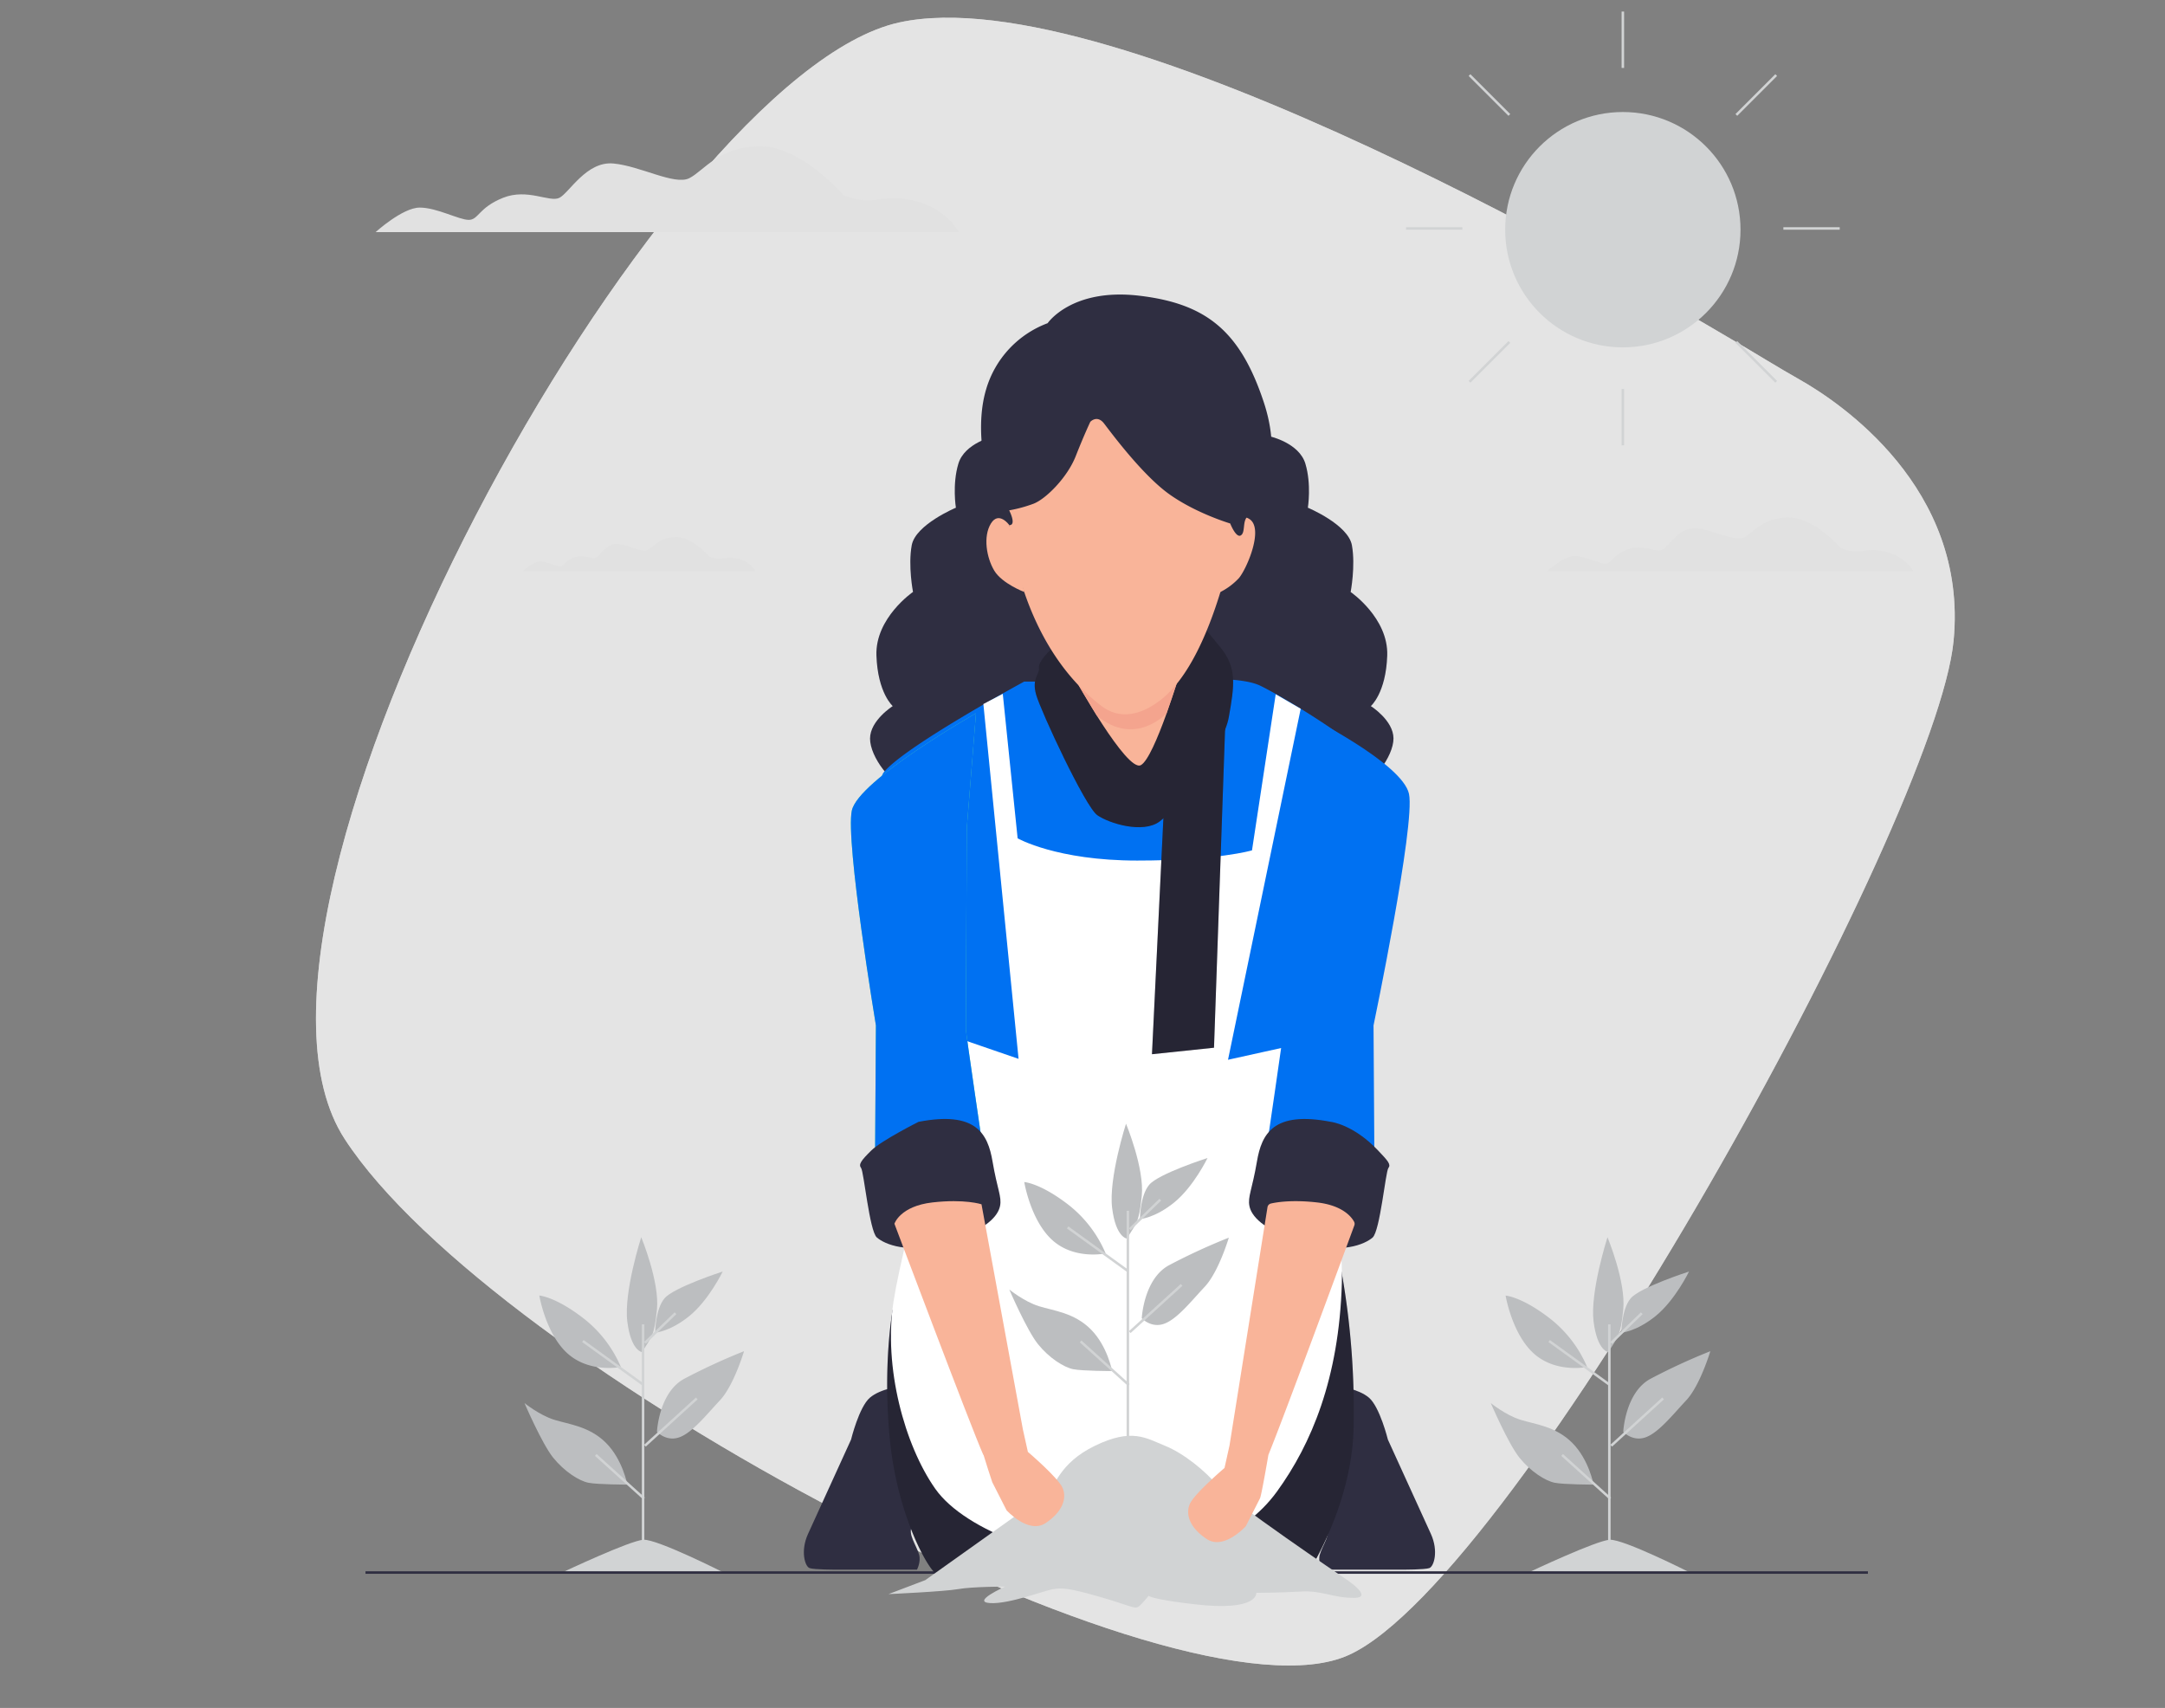  <!DOCTYPE svg PUBLIC "-//W3C//DTD SVG 1.1//EN" "http://www.w3.org/Graphics/SVG/1.1/DTD/svg11.dtd">
<svg id="bb0aa086-b499-4c8b-94da-1ae05ba49de4" data-name="Layer 1" xmlns="http://www.w3.org/2000/svg" width="865.76" height="682.89" viewBox="0 0 865.76 682.89">
<rect x="0" y="0" width="865.76" height="682.89" fill="#808080" stroke="none"/>
<defs>
<style xmlns="http://www.w3.org/1999/xhtml">*, ::after, ::before { box-sizing: border-box; }
img, svg { vertical-align: middle; }
</style>
<style xmlns="http://www.w3.org/1999/xhtml">*, body, html { -webkit-font-smoothing: antialiased; }
img, svg { max-width: 100%; }
</style>
</defs>
<path d="M719.84,151.88c-4.35-2.47-8.65-5-12.94-7.59C660.8,116.43,445.35-9.9,359.51,9,263.13,30.2,78.63,364.27,137.82,455.38S471.58,692.79,539.51,661.65,774.29,328.07,781.22,256.19C787.14,194.81,735.16,160.58,719.84,151.88Z" fill="#e4e4e4"/>
<path d="M719.84,151.88c-4.35-2.47-8.65-5-12.94-7.59C660.8,116.43,445.35-9.9,359.51,9,263.13,30.2,78.63,364.27,137.82,455.38S471.58,692.79,539.51,661.65,774.29,328.07,781.22,256.19C787.14,194.81,735.16,160.58,719.84,151.88Z" fill="#e4e4e4" opacity="0.7"/>
<path d="M637.26,593.59s-1.85-10-8.51-16.67-14.82-7.4-20.75-9.26S596.15,561,596.15,561s7,16.3,11.48,21.85,10.37,9.26,14.08,10S637.26,593.59,637.26,593.59Z" fill="#bcbec0"/>
<path d="M648.38,532.84s0-9.26,3.7-13.7,23.34-10.74,23.34-10.74-5.56,11.48-13.34,17.78S648.38,532.84,648.38,532.84Z" fill="#bcbec0"/>
<path d="M643.19,540.62s-4.44-.37-5.93-12.22,5.56-33.71,5.56-33.71,7.41,17.78,6.3,28.89S646.9,534.33,643.19,540.62Z" fill="#bcbec0"/>
<path d="M649.12,572.48s.74-15.56,10.74-21.11a245.84,245.84,0,0,1,24.08-11.12s-4.08,13.71-9.63,19.64-11.12,13-16.3,14.81S649.12,572.48,649.12,572.48Z" fill="#bcbec0"/>
<path d="M634.67,546.55a48.69,48.69,0,0,0-15.19-19.63c-11.11-8.52-17.4-8.89-17.4-8.89s2.59,15.56,11.48,23.33S634.67,546.55,634.67,546.55Z" fill="#bcbec0"/>
<line x1="643.56" y1="619.89" x2="643.56" y2="529.51" fill="none" stroke="#d1d3d4" stroke-miterlimit="10"/>
<line x1="643.93" y1="599.15" x2="624.67" y2="581.74" fill="none" stroke="#d1d3d4" stroke-miterlimit="10"/>
<line x1="644.3" y1="578.04" x2="665.05" y2="559.14" fill="none" stroke="#d1d3d4" stroke-miterlimit="10"/>
<line x1="643.56" y1="553.59" x2="619.48" y2="536.18" fill="none" stroke="#d1d3d4" stroke-miterlimit="10"/>
<line x1="644.3" y1="536.92" x2="656.53" y2="525.07" fill="none" stroke="#d1d3d4" stroke-miterlimit="10"/>
<path d="M611.88,628.43S638.2,616,643.69,615.64s32.18,13.16,32.18,13.16Z" fill="#d1d3d4"/>
<path d="M250.86,593.59s-1.85-10-8.52-16.67-14.82-7.4-20.74-9.26S209.74,561,209.74,561s7,16.3,11.49,21.85,10.37,9.26,14.07,10S250.86,593.59,250.86,593.59Z" fill="#bcbec0"/>
<path d="M262,532.84s0-9.26,3.71-13.7S289,508.4,289,508.4s-5.55,11.48-13.33,17.78S262,532.84,262,532.84Z" fill="#bcbec0"/>
<path d="M256.79,540.62s-4.45-.37-5.93-12.22,5.56-33.71,5.56-33.71,7.4,17.78,6.29,28.89S260.49,534.33,256.79,540.62Z" fill="#bcbec0"/>
<path d="M262.71,572.48s.74-15.56,10.74-21.11a247,247,0,0,1,24.08-11.12s-4.07,13.71-9.63,19.64-11.11,13-16.3,14.81S262.71,572.48,262.71,572.48Z" fill="#bcbec0"/>
<path d="M248.27,546.55a48.8,48.8,0,0,0-15.19-19.63C222,518.4,215.67,518,215.67,518s2.59,15.56,11.48,23.33S248.27,546.55,248.27,546.55Z" fill="#bcbec0"/>
<line x1="257.16" y1="619.89" x2="257.16" y2="529.51" fill="none" stroke="#d1d3d4" stroke-miterlimit="10"/>
<line x1="257.53" y1="599.15" x2="238.26" y2="581.74" fill="none" stroke="#d1d3d4" stroke-miterlimit="10"/>
<line x1="257.9" y1="578.04" x2="278.64" y2="559.14" fill="none" stroke="#d1d3d4" stroke-miterlimit="10"/>
<line x1="257.16" y1="553.59" x2="233.08" y2="536.18" fill="none" stroke="#d1d3d4" stroke-miterlimit="10"/>
<line x1="257.9" y1="536.92" x2="270.12" y2="525.07" fill="none" stroke="#d1d3d4" stroke-miterlimit="10"/>
<path d="M225.47,628.43S251.8,616,257.28,615.64s32.18,13.16,32.18,13.16Z" fill="#d1d3d4"/>
<line x1="746.96" y1="628.75" x2="146.16" y2="628.75" fill="none" stroke="#2f2e41" stroke-miterlimit="10"/>
<path d="M337.37,78.11s-16.66-19.59-33.32-19.59-22.54,9.79-28.42,12.73-19.59-4.9-30.37-5.88S227.62,77.13,223.7,79.09s-12.74-3.92-22.54,0-9.79,8.82-13.71,8.82S174.71,83,167.85,83s-17.64,9.8-17.64,9.8H383.42s-4.9-9.8-18.62-12.74S351.09,83,337.37,78.11Z" fill="#e1e1e1"/>
<path d="M736.18,219.22s-10.47-12.32-20.94-12.32-14.17,6.16-17.86,8-12.32-3.08-19.1-3.69-11.09,7.39-13.55,8.62-8-2.46-14.16,0-6.16,5.55-8.63,5.55-8-3.08-12.32-3.08-11.08,6.15-11.08,6.15H765.13s-3.08-6.15-11.71-8S744.8,222.3,736.18,219.22Z" fill="#e1e1e1"/>
<path d="M283.7,222.58s-6.66-7.82-13.31-7.82-9,3.91-11.35,5.08-7.83-2-12.13-2.34-7,4.69-8.61,5.48-5.09-1.57-9,0-3.92,3.52-5.48,3.52-5.09-2-7.83-2-7,3.91-7,3.91h93.14a10.93,10.93,0,0,0-7.43-5.08C289.18,222.19,289.18,224.54,283.7,222.58Z" fill="#e1e1e1"/>
<path d="M548.18,282.32s6.06-5.18,6.56-20.22-14.63-25.4-14.63-25.4,2-10.37.51-18.67S523,203,523,203s1.51-9.33-1-17.63-14.13-10.88-14.13-10.88c-23.34-33.4-50.42-24.55-55.25-22.62-4.82-1.93-31.9-10.78-55.24,22.62,0,0-11.61,2.59-14.13,10.88s-1,17.63-1,17.63-16.14,6.74-17.66,15,.51,18.67.51,18.67-15.14,10.37-14.63,25.4S357,282.32,357,282.32s-9.08,5.7-9.08,13S356.46,313.94,364,316c7.14,2,80.35.22,88.54,0,8.2.2,81.41,1.94,88.55,0,7.57-2.08,16.15-13.48,16.15-20.74S548.18,282.32,548.18,282.32Z" fill="#2f2e41" data-secondary="true"/>
<path d="M409.57,272.51s-48.52,26.32-56.3,36.48,22.19,142,22.93,146.08,2.22,16.93,49.64,20.69,70.37-6.4,73.71-10.16a82.47,82.47,0,0,1,6.3-6.39s50-143.27,45.19-151.92-37-28.2-47-33.09-38.49-1.69-38.49-1.69Z" fill="#0071f2" data-primary="true"/>
<path d="M360.42,554.24s-8.21.88-12.56,4.6-7.53,16.75-7.53,16.75-14.1,30.89-17.21,37.72-1.24,13,.62,13.66,10.56.62,10.56.62h32.4s1.65-3.12.84-6c-1.12-3.91-4.61-8.2-2.82-11.43,3.11-5.59,15.32-25.58,10.35-40.48S360.42,554.24,360.42,554.24Z" fill="#2f2e41" data-secondary="true"/>
<path d="M534.88,554.24s8.21.88,12.56,4.6S555,575.59,555,575.59l17.2,37.72c3.1,6.83,1.24,13-.62,13.66s-10.56.62-10.56.62H528.6s-1.65-3.12-.83-6c1.11-3.91,4.61-8.2,2.81-11.43-3.11-5.59-15.32-25.58-10.35-40.48S534.88,554.24,534.88,554.24Z" fill="#2f2e41" data-secondary="true"/>
<path d="M373.76,628.74H523.27c1.21-2.31,17-27.1,18-56.92a318.27,318.27,0,0,0-5-64.47l-179.3,16.39s-4.08,21.86-1.11,51.86C358.64,604.07,369.78,625.09,373.76,628.74Z" fill="#2f2e41" data-secondary="true"/>
<path d="M373.76,628.74H523.27c1.21-2.31,17-27.1,18-56.92a318.27,318.27,0,0,0-5-64.47l-179.3,16.39s-4.08,21.86-1.11,51.86C358.64,604.07,369.78,625.09,373.76,628.74Z" opacity="0.2"/>
<path d="M393.24,281.49l14.07,141.87-23.7-8.15s-22.23,78.9-26.3,105.2,4.44,57.41,16.67,74.82,49.63,30,74.82,28.52,48.16-8.52,61.86-27.41,24.82-45.19,25.93-83.34-20.37-94.83-20.37-94.83l-25.15,5.56,29.07-140.35-10-5.79L500.66,340s-13.71,4.08-45.93,4.08-47.79-8.89-47.79-8.89L401,277.41Z" fill="#fff"/>
<path d="M444.73,548.19s-1.86-10-8.52-16.67-14.82-7.41-20.75-9.26-11.85-6.67-11.85-6.67,7,16.3,11.48,21.86,10.38,9.26,14.08,10S444.73,548.19,444.73,548.19Z" fill="#bcbec0"/>
<path d="M455.84,487.44s0-9.26,3.7-13.71S482.88,463,482.88,463s-5.56,11.49-13.33,17.78S455.84,487.44,455.84,487.44Z" fill="#bcbec0"/>
<path d="M450.65,495.22s-4.44-.37-5.92-12.22,5.55-33.71,5.55-33.71,7.41,17.78,6.3,28.89S454.36,488.92,450.65,495.22Z" fill="#bcbec0"/>
<path d="M456.58,527.08s.74-15.56,10.74-21.12a244.64,244.64,0,0,1,24.08-11.11s-4.07,13.7-9.63,19.63-11.11,13-16.3,14.82S456.58,527.08,456.58,527.08Z" fill="#bcbec0"/>
<path d="M442.13,501.15A48.71,48.71,0,0,0,427,481.51c-11.12-8.52-17.41-8.89-17.41-8.89S412.13,488.18,421,496,442.13,501.15,442.13,501.15Z" fill="#bcbec0"/>
<line x1="451.02" y1="574.49" x2="451.02" y2="484.11" fill="none" stroke="#d1d3d4" stroke-miterlimit="10"/>
<line x1="451.39" y1="553.75" x2="432.13" y2="536.34" fill="none" stroke="#d1d3d4" stroke-miterlimit="10"/>
<line x1="451.77" y1="532.63" x2="472.51" y2="513.74" fill="none" stroke="#d1d3d4" stroke-miterlimit="10"/>
<line x1="451.02" y1="508.18" x2="426.95" y2="490.77" fill="none" stroke="#d1d3d4" stroke-miterlimit="10"/>
<line x1="451.77" y1="491.51" x2="463.99" y2="479.66" fill="none" stroke="#d1d3d4" stroke-miterlimit="10"/>
<path d="M537.35,630.78S492.1,600.21,487,594.12s-13.59-13-21.2-16.09-13.18-7.1-27.89,0-16,16.8-19.14,19.05S370,631.79,370,631.79l-14.7,5.58s22.31-1,27.89-2,18.77-1,18.77-1-13.7,6.09-6.09,6.59,21.81-5.07,25.36-5.58,6.09-.5,18.26,3,14.2,5.07,15.72,4.06,5.07-5.58,5.07-5.58-8.62,1.52,17.25,4.56,24.85-4.56,24.85-4.56,9.13,0,17.75-.51,12.68,2.53,21.3,2.53S537.35,630.78,537.35,630.78Z" fill="#d1d3d4"/>
<path d="M465.84,314.45l-5.18,107.06,24.81-2.6,4.45-128.16S481,312.23,465.84,314.45Z" fill="#2f2e41" data-secondary="true"/>
<path d="M420.28,259.63s-5.19,4.82-4.82,7.41-3,4.08-1.11,10.74S434,322.6,438.8,325.94s18.15,7.41,24.82,2.59,25.56-29.26,27.78-41.86,3.33-19.63-3.33-27.78l-6.67-8.15s-2.22,12.6-21.12,18.89S420.28,259.63,420.28,259.63Z" fill="#2f2e41" data-secondary="true"/>
<g opacity="0.2">
<path d="M465.84,314.45l-5.18,107.06,24.81-2.6,4.45-128.16S481,312.23,465.84,314.45Z"/>
<path d="M420.28,259.63s-5.19,4.82-4.82,7.41-3,4.08-1.11,10.74S434,322.6,438.8,325.94s18.15,7.41,24.82,2.59,25.56-29.26,27.78-41.86,3.33-19.63-3.33-27.78l-6.67-8.15s-2.22,12.6-21.12,18.89S420.28,259.63,420.28,259.63Z"/>
</g>
<path d="M429.91,271.49s20.74,37.41,26.3,34.44,15.93-37.78,15.93-37.78Z" fill="#f9b499"/>
<path d="M390.28,285.19s-47,26.67-49.64,38.9S350.27,410,350.27,410l-.37,57.05s13.33-7,24.45-7,18.89.37,18.89.37-7-47.41-7-48.9.37-80.38.37-80.38" fill="#5ae4a7"/>
<path d="M390.28,285.19s-47,26.67-49.64,38.9S350.27,410,350.27,410l-.37,57.05s13.33-7,24.45-7,18.89.37,18.89.37-7-47.41-7-48.9.37-80.38.37-80.38" fill="#0071f2" data-primary="true"/>
<path d="M367.31,448.55S352.49,456,348.42,460s-5.19,5.56-4.08,7,3.34,25.19,6.3,27.78,12.59,7,28.52,1.85,20-10.74,20.75-14.45-1.11-6.66-3-17.78S390.28,444.1,367.31,448.55Z" fill="#2f2e41" data-secondary="true"/>
<path d="M522.55,286.11s38.29,19.08,40.89,31.31S549.26,410,549.26,410l.37,57.05s-13.33-7-24.45-7-18.89.37-18.89.37,7-47.41,7-48.9-.37-80.38-.37-80.38" fill="#0071f2" data-primary="true"/>
<path d="M532.22,448.55s9,1,18.89,11.48c4,4.19,5.19,5.56,4.08,7s-3.34,25.19-6.3,27.78-12.59,7-28.52,1.85-20-10.74-20.74-14.45,1.11-6.66,3-17.78S509.26,444.1,532.22,448.55Z" fill="#2f2e41" data-secondary="true"/>
<circle cx="648.96" cy="91.84" r="47.05" fill="#d1d3d4"/>
<line x1="648.96" y1="155.52" x2="648.96" y2="178.06" fill="none" stroke="#d1d3d4" stroke-miterlimit="10"/>
<line x1="648.96" y1="4.62" x2="648.96" y2="27.16" fill="none" stroke="#d1d3d4" stroke-miterlimit="10"/>
<line x1="713.15" y1="91.34" x2="735.68" y2="91.34" fill="none" stroke="#d1d3d4" stroke-miterlimit="10"/>
<line x1="562.25" y1="91.34" x2="584.78" y2="91.34" fill="none" stroke="#d1d3d4" stroke-miterlimit="10"/>
<line x1="694.35" y1="45.96" x2="710.28" y2="30.02" fill="none" stroke="#d1d3d4" stroke-miterlimit="10"/>
<line x1="587.64" y1="152.66" x2="603.58" y2="136.73" fill="none" stroke="#d1d3d4" stroke-miterlimit="10"/>
<line x1="603.58" y1="45.96" x2="587.64" y2="30.02" fill="none" stroke="#d1d3d4" stroke-miterlimit="10"/>
<line x1="710.28" y1="152.66" x2="694.35" y2="136.73" fill="none" stroke="#d1d3d4" stroke-miterlimit="10"/>
<path d="M424.93,594.94c-1.77-4.11-13.89-14.43-13.89-14.43l-2-9-16.55-90s-6.67-2.22-19.63-.74-15.19,8.52-15.19,8.52,30.74,81.71,35.56,92.45l.08,0c.75,2.43,2.93,9.4,3.49,10.9l5.7,11.2s8.74,9.69,15.61,5.15S426.69,599.05,424.93,594.94Z" fill="#f9b499"/>
<path d="M541.5,488.51c-1-1.88-4.53-6.56-14.83-7.74-9.77-1.11-16-.13-18.42.43a1.8,1.8,0,0,0-1.4,1.51l-15.18,95.23h0l-2,9s-12.13,10.32-13.89,14.43-.06,9.46,6.81,14,15.6-5.15,15.6-5.15l5.7-11.2c.69-1.82,3.33-17.33,3.33-17.33h0c6.55-16,32.06-85.48,34.37-91.75A1.82,1.82,0,0,0,541.5,488.51Z" fill="#f9b499"/>
<path d="M438.6,286.11l-7.16-11.93,39-.6-3.93,11.61S453.86,298.94,438.6,286.11Z" fill="#f4a48e"/>
<path d="M492.88,214.16s.48-10.36,6.62-6.71-.94,20-4.08,23.7a26.09,26.09,0,0,1-8.34,6l4.17-20Z" fill="#f9b499"/>
<path d="M403.64,210a91.59,91.59,0,0,1-3.59-10.33c-1.26-4.8,18.8-44.9,29.63-46.46s62.76,29.49,62.76,29.49L495,207.05s-8.57,56-31.24,73.1c-4.13,3.11-13.94,9.36-23.46,2C407.05,256.57,403.64,210,403.64,210" fill="#f9b499"/>
<path d="M436,168.66s-2.47,5.19-5.83,13.73-11.93,17.1-16.84,19a55.55,55.55,0,0,1-9.77,2.66s3.06,5.9.09,5.92-5.57-7.73-5.57-7.73-9.91-25.81-3.74-46.57a40.34,40.34,0,0,1,24.6-26.45s9.57-14.13,36.49-11,40.5,14.12,49.92,42.53-4.67,44-6.61,45.91-.66,6.29-2.57,7.42-4.23-4.78-4.23-4.78-13.53-4-24.29-11.65S444.32,173,441.52,169.35,436,168.66,436,168.66Z" fill="#2f2e41" data-secondary="true"/>
<path d="M403.64,210s-4.17-5.89-7.38-.69-1.76,13.7,1.34,18.86,12,8.54,12,8.54Z" fill="#f9b499"/>
</svg>